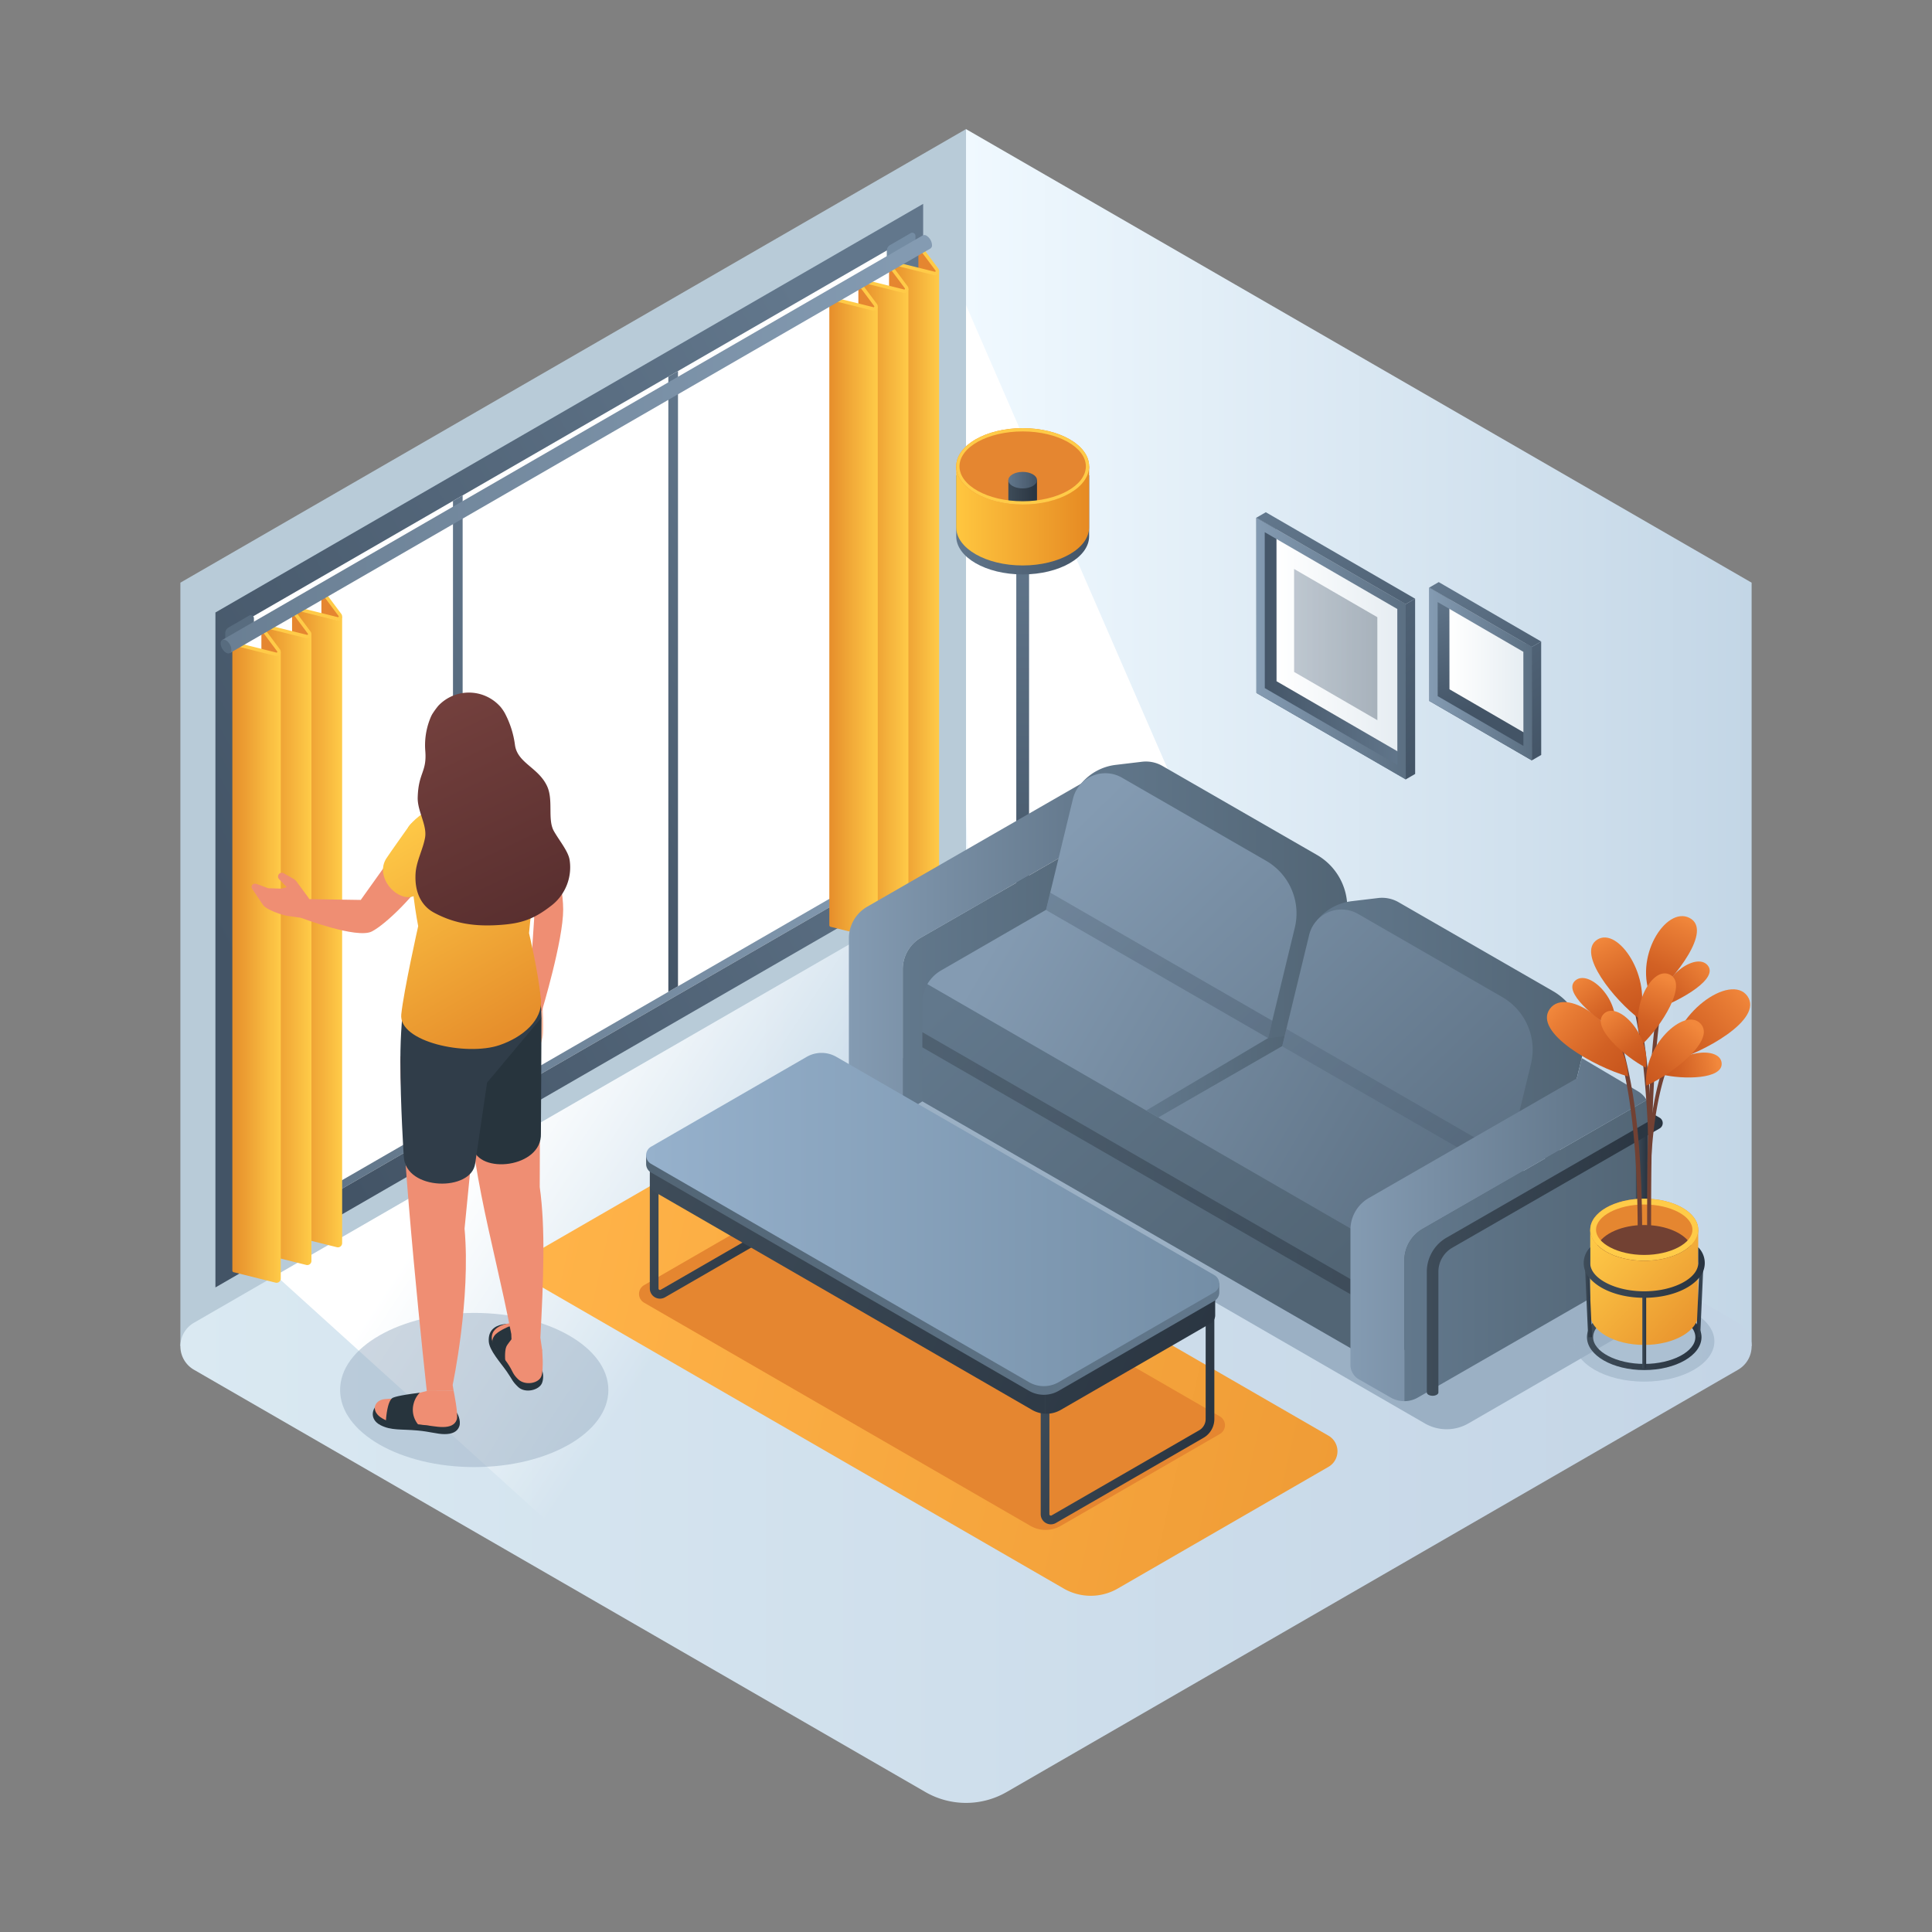 <svg id="Layer_1" data-name="Layer 1" xmlns="http://www.w3.org/2000/svg" xmlns:xlink="http://www.w3.org/1999/xlink" viewBox="0 0 1000 1000">
  <rect x="0" y="0" width="1000" height="1000" fill="#808080" stroke="none"/>
  <defs>
    <style>
      .cls-1 {
        fill: url(#linear-gradient);
      }

      .cls-2 {
        fill: #fff;
      }

      .cls-3 {
        fill: #b8cbd8;
      }

      .cls-4 {
        fill: url(#linear-gradient-2);
      }

      .cls-5 {
        fill: #9bb0c4;
      }

      .cls-6 {
        opacity: 0.6;
      }

      .cls-7 {
        fill: url(#linear-gradient-3);
      }

      .cls-46, .cls-8 {
        opacity: 0.5;
      }

      .cls-9 {
        fill: url(#linear-gradient-4);
      }

      .cls-10 {
        fill: url(#linear-gradient-5);
      }

      .cls-11 {
        fill: url(#linear-gradient-6);
      }

      .cls-12 {
        fill: url(#linear-gradient-7);
      }

      .cls-13 {
        fill: url(#linear-gradient-8);
      }

      .cls-14 {
        fill: url(#linear-gradient-9);
      }

      .cls-15 {
        fill: #e58630;
      }

      .cls-16 {
        fill: url(#linear-gradient-10);
      }

      .cls-17 {
        fill: #ffcb48;
      }

      .cls-18 {
        fill: url(#linear-gradient-11);
      }

      .cls-19 {
        fill: url(#linear-gradient-12);
      }

      .cls-20 {
        fill: url(#linear-gradient-13);
      }

      .cls-21 {
        fill: #748ca3;
      }

      .cls-22 {
        fill: #586c7f;
      }

      .cls-23 {
        fill: url(#linear-gradient-14);
      }

      .cls-24 {
        fill: url(#linear-gradient-15);
      }

      .cls-25 {
        fill: url(#linear-gradient-16);
      }

      .cls-26 {
        fill: url(#linear-gradient-17);
      }

      .cls-27 {
        fill: url(#linear-gradient-18);
      }

      .cls-28 {
        fill: url(#linear-gradient-19);
      }

      .cls-29 {
        fill: url(#linear-gradient-20);
      }

      .cls-30 {
        fill: url(#linear-gradient-21);
      }

      .cls-31 {
        fill: url(#linear-gradient-22);
      }

      .cls-32 {
        fill: url(#linear-gradient-23);
      }

      .cls-33 {
        fill: url(#linear-gradient-24);
      }

      .cls-34 {
        fill: url(#linear-gradient-25);
      }

      .cls-35 {
        fill: url(#linear-gradient-26);
      }

      .cls-36 {
        fill: url(#linear-gradient-27);
      }

      .cls-37 {
        fill: url(#linear-gradient-28);
      }

      .cls-38, .cls-41, .cls-82 {
        opacity: 0.4;
      }

      .cls-38 {
        fill: url(#linear-gradient-29);
      }

      .cls-39 {
        fill: url(#linear-gradient-30);
      }

      .cls-40 {
        fill: url(#linear-gradient-31);
      }

      .cls-41 {
        fill: url(#linear-gradient-32);
      }

      .cls-42 {
        fill: url(#linear-gradient-33);
      }

      .cls-43 {
        fill: url(#linear-gradient-34);
      }

      .cls-44 {
        fill: url(#linear-gradient-35);
      }

      .cls-45 {
        fill: url(#linear-gradient-36);
      }

      .cls-46 {
        fill: url(#linear-gradient-37);
      }

      .cls-47 {
        fill: url(#linear-gradient-38);
      }

      .cls-48, .cls-49 {
        fill: none;
        stroke-miterlimit: 10;
        stroke-width: 4.5px;
      }

      .cls-48 {
        stroke: url(#linear-gradient-39);
      }

      .cls-49 {
        stroke: url(#linear-gradient-40);
      }

      .cls-50 {
        fill: url(#linear-gradient-41);
      }

      .cls-51 {
        fill: url(#linear-gradient-42);
      }

      .cls-52 {
        fill: url(#linear-gradient-43);
      }

      .cls-53 {
        fill: url(#linear-gradient-44);
      }

      .cls-54 {
        fill: #ffbda3;
      }

      .cls-55 {
        fill: #ef8e73;
      }

      .cls-56 {
        fill: #919191;
      }

      .cls-57 {
        fill: #27343d;
      }

      .cls-58 {
        fill: #303d49;
      }

      .cls-59 {
        fill: #e48f7c;
      }

      .cls-60 {
        fill: url(#linear-gradient-45);
      }

      .cls-61 {
        fill: url(#linear-gradient-46);
      }

      .cls-62 {
        fill: url(#linear-gradient-47);
      }

      .cls-63 {
        fill: url(#linear-gradient-48);
      }

      .cls-64 {
        fill: url(#linear-gradient-49);
      }

      .cls-65 {
        fill: #724133;
      }

      .cls-66 {
        fill: url(#linear-gradient-50);
      }

      .cls-67 {
        fill: url(#linear-gradient-51);
      }

      .cls-68 {
        fill: url(#linear-gradient-52);
      }

      .cls-69 {
        fill: url(#linear-gradient-53);
      }

      .cls-70 {
        fill: url(#linear-gradient-54);
      }

      .cls-71 {
        fill: url(#linear-gradient-55);
      }

      .cls-72 {
        fill: url(#linear-gradient-56);
      }

      .cls-73 {
        fill: url(#linear-gradient-57);
      }

      .cls-74 {
        fill: url(#linear-gradient-58);
      }

      .cls-75 {
        fill: url(#linear-gradient-59);
      }

      .cls-76 {
        fill: url(#linear-gradient-60);
      }

      .cls-77 {
        fill: url(#linear-gradient-61);
      }

      .cls-78 {
        fill: url(#linear-gradient-62);
      }

      .cls-79 {
        fill: url(#linear-gradient-63);
      }

      .cls-80 {
        fill: url(#linear-gradient-64);
      }

      .cls-81 {
        fill: url(#linear-gradient-65);
      }

      .cls-82 {
        fill: url(#linear-gradient-66);
      }

      .cls-83 {
        fill: url(#linear-gradient-67);
      }

      .cls-84 {
        fill: url(#linear-gradient-68);
      }

      .cls-85 {
        fill: url(#linear-gradient-69);
      }

      .cls-86 {
        fill: url(#linear-gradient-70);
      }

      .cls-87 {
        fill: url(#linear-gradient-71);
      }

      .cls-88 {
        fill: url(#linear-gradient-72);
      }

      .cls-89 {
        fill: url(#linear-gradient-73);
      }

      .cls-90 {
        fill: url(#linear-gradient-74);
      }
    </style>
    <linearGradient id="linear-gradient" x1="499.992" y1="381.815" x2="906.638" y2="381.815" gradientUnits="userSpaceOnUse">
      <stop offset="0" stop-color="#f0f9ff"/>
      <stop offset="1" stop-color="#c3d6e6"/>
    </linearGradient>
    <linearGradient id="linear-gradient-2" x1="93.362" y1="696.807" x2="906.638" y2="696.807" gradientUnits="userSpaceOnUse">
      <stop offset="0" stop-color="#dae9f2"/>
      <stop offset="0.993" stop-color="#c4d5e6"/>
    </linearGradient>
    <linearGradient id="linear-gradient-3" x1="-892.751" y1="559.804" x2="-772.12" y2="639.229" gradientTransform="translate(1162.298)" gradientUnits="userSpaceOnUse">
      <stop offset="0" stop-color="#fff"/>
      <stop offset="0.945" stop-color="#fff" stop-opacity="0"/>
    </linearGradient>
    <linearGradient id="linear-gradient-4" x1="122.993" y1="385.941" x2="466.336" y2="385.941" gradientUnits="userSpaceOnUse">
      <stop offset="0" stop-color="#5b6f82"/>
      <stop offset="1" stop-color="#849bb2"/>
    </linearGradient>
    <linearGradient id="linear-gradient-5" x1="484.71" y1="282.922" x2="110.813" y2="485.601" gradientUnits="userSpaceOnUse">
      <stop offset="0" stop-color="#62778c"/>
      <stop offset="1" stop-color="#435466"/>
    </linearGradient>
    <linearGradient id="linear-gradient-6" x1="417.67" y1="315.176" x2="279.192" y2="390.241" xlink:href="#linear-gradient-5"/>
    <linearGradient id="linear-gradient-7" x1="306.202" y1="379.529" x2="167.723" y2="454.594" xlink:href="#linear-gradient-5"/>
    <linearGradient id="linear-gradient-8" x1="152.042" y1="480.437" x2="177.092" y2="480.437" gradientUnits="userSpaceOnUse">
      <stop offset="0" stop-color="#e68e2b"/>
      <stop offset="1" stop-color="#ffcb48"/>
    </linearGradient>
    <linearGradient id="linear-gradient-9" x1="136.152" y1="489.345" x2="161.202" y2="489.345" xlink:href="#linear-gradient-8"/>
    <linearGradient id="linear-gradient-10" x1="120.262" y1="498.59" x2="145.322" y2="498.59" xlink:href="#linear-gradient-8"/>
    <linearGradient id="linear-gradient-11" x1="461.037" y1="301.665" x2="486.087" y2="301.665" xlink:href="#linear-gradient-8"/>
    <linearGradient id="linear-gradient-12" x1="445.147" y1="310.573" x2="470.197" y2="310.573" xlink:href="#linear-gradient-8"/>
    <linearGradient id="linear-gradient-13" x1="429.257" y1="319.818" x2="454.317" y2="319.818" xlink:href="#linear-gradient-8"/>
    <linearGradient id="linear-gradient-14" x1="-86.057" y1="229.843" x2="477.762" y2="229.843" xlink:href="#linear-gradient-4"/>
    <linearGradient id="linear-gradient-15" x1="504.097" y1="500.421" x2="554.574" y2="500.421" xlink:href="#linear-gradient-5"/>
    <linearGradient id="linear-gradient-16" x1="504.097" y1="496.575" x2="554.574" y2="496.575" gradientUnits="userSpaceOnUse">
      <stop offset="0" stop-color="#849bb2"/>
      <stop offset="1" stop-color="#5b6f82"/>
    </linearGradient>
    <linearGradient id="linear-gradient-17" x1="527.393" y1="279.072" x2="531.075" y2="482.8" xlink:href="#linear-gradient-5"/>
    <linearGradient id="linear-gradient-18" x1="494.937" y1="271.666" x2="563.733" y2="271.666" xlink:href="#linear-gradient-5"/>
    <linearGradient id="linear-gradient-19" x1="494.937" y1="267.03" x2="563.733" y2="267.03" gradientUnits="userSpaceOnUse">
      <stop offset="0.008" stop-color="#ffc63f"/>
      <stop offset="1" stop-color="#e68a23"/>
    </linearGradient>
    <linearGradient id="linear-gradient-20" x1="521.917" y1="254.25" x2="536.753" y2="254.25" gradientUnits="userSpaceOnUse">
      <stop offset="0" stop-color="#3e4c59"/>
      <stop offset="1" stop-color="#293440"/>
    </linearGradient>
    <linearGradient id="linear-gradient-21" x1="521.917" y1="248.526" x2="536.753" y2="248.526" xlink:href="#linear-gradient-5"/>
    <linearGradient id="linear-gradient-22" x1="439.375" y1="488.303" x2="594.285" y2="488.303" xlink:href="#linear-gradient-16"/>
    <linearGradient id="linear-gradient-23" x1="467.265" y1="496.275" x2="594.285" y2="496.275" gradientUnits="userSpaceOnUse">
      <stop offset="0" stop-color="#62788c"/>
      <stop offset="1" stop-color="#526575"/>
    </linearGradient>
    <linearGradient id="linear-gradient-24" x1="536.242" y1="473.425" x2="699.646" y2="649.085" xlink:href="#linear-gradient-23"/>
    <linearGradient id="linear-gradient-25" x1="523.027" y1="471.974" x2="763.538" y2="612.91" xlink:href="#linear-gradient-16"/>
    <linearGradient id="linear-gradient-26" x1="593.266" y1="556.326" x2="668.799" y2="556.326" xlink:href="#linear-gradient-23"/>
    <linearGradient id="linear-gradient-27" x1="559.422" y1="465.738" x2="697.358" y2="465.738" xlink:href="#linear-gradient-23"/>
    <linearGradient id="linear-gradient-28" x1="562.137" y1="420.11" x2="768.945" y2="633.046" xlink:href="#linear-gradient-16"/>
    <linearGradient id="linear-gradient-29" x1="450.709" y1="352.787" x2="665.111" y2="563.796" xlink:href="#linear-gradient-5"/>
    <linearGradient id="linear-gradient-30" x1="681.658" y1="534.747" x2="819.594" y2="534.747" xlink:href="#linear-gradient-23"/>
    <linearGradient id="linear-gradient-31" x1="589.785" y1="393.258" x2="796.593" y2="606.194" xlink:href="#linear-gradient-16"/>
    <linearGradient id="linear-gradient-32" x1="572.945" y1="423.325" x2="787.347" y2="634.335" xlink:href="#linear-gradient-5"/>
    <linearGradient id="linear-gradient-33" x1="698.987" y1="636.445" x2="852.277" y2="636.445" xlink:href="#linear-gradient-16"/>
    <linearGradient id="linear-gradient-34" x1="726.877" y1="647.31" x2="853.897" y2="647.31" xlink:href="#linear-gradient-23"/>
    <linearGradient id="linear-gradient-35" x1="846.724" y1="623.102" x2="852.724" y2="623.102" xlink:href="#linear-gradient-20"/>
    <linearGradient id="linear-gradient-36" x1="738.515" y1="649.014" x2="860.625" y2="649.014" xlink:href="#linear-gradient-20"/>
    <linearGradient id="linear-gradient-37" x1="477.417" y1="602.045" x2="698.872" y2="602.045" xlink:href="#linear-gradient-20"/>
    <linearGradient id="linear-gradient-38" x1="281.884" y1="658.717" x2="948.341" y2="808.311" gradientUnits="userSpaceOnUse">
      <stop offset="0" stop-color="#ffb348"/>
      <stop offset="1" stop-color="#e68e2b"/>
    </linearGradient>
    <linearGradient id="linear-gradient-39" x1="541.209" y1="709.038" x2="624.003" y2="746.865" xlink:href="#linear-gradient-20"/>
    <linearGradient id="linear-gradient-40" x1="338.888" y1="592.23" x2="422.498" y2="630.43" xlink:href="#linear-gradient-20"/>
    <linearGradient id="linear-gradient-41" x1="348.694" y1="591.674" x2="639.522" y2="724.547" xlink:href="#linear-gradient-20"/>
    <linearGradient id="linear-gradient-42" x1="344.584" y1="600.67" x2="635.412" y2="733.543" xlink:href="#linear-gradient-20"/>
    <linearGradient id="linear-gradient-43" x1="334.428" y1="659.871" x2="631.109" y2="659.871" gradientUnits="userSpaceOnUse">
      <stop offset="0" stop-color="#526575"/>
      <stop offset="1" stop-color="#62788c"/>
    </linearGradient>
    <linearGradient id="linear-gradient-44" x1="334.428" y1="631.218" x2="631.109" y2="631.218" gradientUnits="userSpaceOnUse">
      <stop offset="0" stop-color="#96b1cc"/>
      <stop offset="1" stop-color="#748ea6"/>
    </linearGradient>
    <linearGradient id="linear-gradient-45" x1="210.523" y1="419.461" x2="273.842" y2="529.248" gradientUnits="userSpaceOnUse">
      <stop offset="0" stop-color="#ffcb48"/>
      <stop offset="1" stop-color="#e68e2b"/>
    </linearGradient>
    <linearGradient id="linear-gradient-46" x1="201.634" y1="424.588" x2="264.953" y2="534.375" xlink:href="#linear-gradient-45"/>
    <linearGradient id="linear-gradient-47" x1="214.681" y1="360.819" x2="270.34" y2="478.266" gradientUnits="userSpaceOnUse">
      <stop offset="0" stop-color="#75413e"/>
      <stop offset="1" stop-color="#592f2f"/>
    </linearGradient>
    <linearGradient id="linear-gradient-48" x1="821.411" y1="692.111" x2="880.693" y2="692.111" xlink:href="#linear-gradient-20"/>
    <linearGradient id="linear-gradient-49" x1="825.605" y1="636.002" x2="885.009" y2="693.194" xlink:href="#linear-gradient-45"/>
    <linearGradient id="linear-gradient-50" x1="-4814.186" y1="1510.541" x2="-4781.49" y2="1524.127" gradientTransform="matrix(-0.941, 0.339, 0.339, 0.941, -4157.65, 707.73)" gradientUnits="userSpaceOnUse">
      <stop offset="0" stop-color="#f2883c"/>
      <stop offset="0.167" stop-color="#e97d35"/>
      <stop offset="0.674" stop-color="#d26124"/>
      <stop offset="0.968" stop-color="#c9571e"/>
    </linearGradient>
    <linearGradient id="linear-gradient-51" x1="860.74" y1="-577.348" x2="836.106" y2="-561.672" gradientTransform="translate(-123.609 770.551) rotate(21.532)" xlink:href="#linear-gradient-50"/>
    <linearGradient id="linear-gradient-52" x1="903.918" y1="512.696" x2="862.563" y2="549.871" gradientTransform="matrix(1, 0, 0, 1, 0, 0)" xlink:href="#linear-gradient-50"/>
    <linearGradient id="linear-gradient-53" x1="524.406" y1="1296.439" x2="490.744" y2="1317.861" gradientTransform="translate(12.704 -568.474) rotate(-16.161)" xlink:href="#linear-gradient-50"/>
    <linearGradient id="linear-gradient-54" x1="828.178" y1="485.272" x2="848.482" y2="524.238" gradientTransform="matrix(1, 0, 0, 1, 0, 0)" xlink:href="#linear-gradient-50"/>
    <linearGradient id="linear-gradient-55" x1="427.017" y1="1549.573" x2="450.53" y2="1594.695" gradientTransform="translate(-156.57 -768.853) rotate(-21.264)" xlink:href="#linear-gradient-50"/>
    <linearGradient id="linear-gradient-56" x1="675.312" y1="-1004.845" x2="708.008" y2="-991.259" gradientTransform="matrix(0.871, 0.49, -0.49, 0.871, -265.336, 1050.185)" xlink:href="#linear-gradient-50"/>
    <linearGradient id="linear-gradient-57" x1="709.731" y1="729.059" x2="688.363" y2="766.413" gradientTransform="matrix(1.032, -0.095, 0.1, 1.014, 67.081, -197.802)" xlink:href="#linear-gradient-50"/>
    <linearGradient id="linear-gradient-58" x1="14.382" y1="2136.521" x2="-15.929" y2="2155.81" gradientTransform="translate(-402.659 -1215.805) rotate(-35.911)" xlink:href="#linear-gradient-50"/>
    <linearGradient id="linear-gradient-59" x1="-4893.323" y1="-424.134" x2="-4921.235" y2="-406.372" gradientTransform="matrix(-0.942, -0.334, -0.334, 0.942, -3920.856, -710.924)" xlink:href="#linear-gradient-50"/>
    <linearGradient id="linear-gradient-60" x1="4967.181" y1="673.391" x2="4970.862" y2="673.391" gradientTransform="matrix(-0.045, -0.999, -0.999, 0.045, 1775.76, 5607.148)" xlink:href="#linear-gradient-20"/>
    <linearGradient id="linear-gradient-61" x1="820.345" y1="673.391" x2="824.027" y2="673.391" gradientTransform="translate(30.995 -36.16) rotate(2.568)" xlink:href="#linear-gradient-20"/>
    <linearGradient id="linear-gradient-62" x1="850.056" y1="689.486" x2="852.056" y2="689.486" xlink:href="#linear-gradient-20"/>
    <linearGradient id="linear-gradient-63" x1="819.726" y1="658.662" x2="882.386" y2="658.662" xlink:href="#linear-gradient-20"/>
    <linearGradient id="linear-gradient-64" x1="668.929" y1="367.977" x2="746.248" y2="367.977" gradientTransform="translate(-18.64 -32.286)" gradientUnits="userSpaceOnUse">
      <stop offset="0" stop-color="#435466"/>
      <stop offset="1" stop-color="#62778c"/>
    </linearGradient>
    <linearGradient id="linear-gradient-65" x1="679.349" y1="363.994" x2="742.933" y2="363.994" gradientTransform="translate(-18.64 -32.286)" gradientUnits="userSpaceOnUse">
      <stop offset="0" stop-color="#fff"/>
      <stop offset="0.989" stop-color="#e6edf2"/>
    </linearGradient>
    <linearGradient id="linear-gradient-66" x1="688.462" y1="365.919" x2="731.567" y2="365.919" gradientTransform="translate(-18.64 -32.286)" xlink:href="#linear-gradient-5"/>
    <linearGradient id="linear-gradient-67" x1="668.929" y1="367.977" x2="746.248" y2="367.977" gradientTransform="translate(-18.64 -32.286)" xlink:href="#linear-gradient-16"/>
    <linearGradient id="linear-gradient-68" x1="685.894" y1="289.33" x2="765.394" y2="394.408" gradientTransform="translate(-18.64 -32.286)" xlink:href="#linear-gradient-5"/>
    <linearGradient id="linear-gradient-69" x1="654.432" y1="264.375" x2="772.316" y2="420.187" gradientTransform="translate(-18.64 -32.286)" xlink:href="#linear-gradient-5"/>
    <linearGradient id="linear-gradient-70" x1="768.973" y1="357.192" x2="743.292" y2="296.972" gradientTransform="translate(3.464 6)" xlink:href="#linear-gradient-64"/>
    <linearGradient id="linear-gradient-71" x1="702.439" y1="262.133" x2="741.774" y2="262.133" gradientTransform="translate(47.767 82.735)" xlink:href="#linear-gradient-65"/>
    <linearGradient id="linear-gradient-72" x1="692.019" y1="266.117" x2="745.089" y2="266.117" gradientTransform="translate(47.767 82.735)" xlink:href="#linear-gradient-16"/>
    <linearGradient id="linear-gradient-73" x1="704.355" y1="213.377" x2="759.151" y2="285.802" gradientTransform="translate(47.767 82.735)" xlink:href="#linear-gradient-5"/>
    <linearGradient id="linear-gradient-74" x1="686.197" y1="199.031" x2="762.897" y2="300.41" gradientTransform="translate(47.767 82.735)" xlink:href="#linear-gradient-5"/>
  </defs>
  <g>
    <polygon class="cls-1" points="499.992 66.823 906.638 301.591 906.638 696.807 499.992 462.017 499.992 66.823"/>
    <polygon class="cls-2" points="499.992 421.007 501.278 450.103 664.467 536.232 499.992 157.906 499.992 421.007"/>
    <polygon class="cls-3" points="500.008 66.823 93.362 301.591 93.362 696.807 500.008 462.017 500.008 66.823"/>
  </g>
  <path class="cls-4" d="M100.379,708.973,478.959,927.537a42.101,42.101,0,0,0,42.101-.001L899.622,708.969a14.034,14.034,0,0,0,0-24.307L521.044,466.078a42.101,42.101,0,0,0-42.104.001L100.378,684.666A14.034,14.034,0,0,0,100.379,708.973Z"/>
  <path class="cls-5" d="M558.446,495.121,450.078,557.679a7.535,7.535,0,0,0-.003,13.05L737.467,736.741a22.604,22.604,0,0,0,22.61.002L868.495,674.138Z"/>
  <g class="cls-6">
    <ellipse class="cls-5" cx="851.052" cy="694.259" rx="36.31" ry="20.868"/>
  </g>
  <polygon class="cls-7" points="142.708 660.153 282.157 786.389 633.678 581.271 444.189 486.159 142.708 660.153"/>
  <g class="cls-8">
    <ellipse class="cls-5" cx="245.464" cy="719.461" rx="69.429" ry="39.902"/>
  </g>
  <g>
    <g>
      <path class="cls-2" d="M470.177,451.552,126.828,649.781l-11.465-6.617V320.34L458.712,122.099l11.465-2.159Z"/>
      <polygon class="cls-9" points="466.336 125.411 462.395 127.685 462.4 446.121 122.993 642.065 122.994 646.471 466.336 448.251 466.336 125.411"/>
      <path class="cls-10" d="M111.505,317.017v349.352l366.319-211.484V105.512Zm11.488,6.633L466.336,125.41l0,322.841L122.994,646.471Z"/>
    </g>
    <polygon class="cls-11" points="350.931 510.473 345.931 513.36 345.931 194.944 350.931 192.057 350.931 510.473"/>
    <polygon class="cls-12" points="239.462 574.826 234.462 577.713 234.462 259.297 239.462 256.41 239.462 574.826"/>
    <g>
      <g>
        <path class="cls-13" d="M177.092,319.038V643.453a2.175,2.175,0,0,1-2.69,2.1l-13.2-3.28-7.76-1.93a.335.335,0,0,0-.32.06l-1.08-.32V315.253l23.31,5.925Z"/>
        <path class="cls-14" d="M161.202,328.158V652.783a2.005,2.005,0,0,1-.36,1.04,2.13,2.13,0,0,1-2.32.9l-20.97-5.21a.356.356,0,0,0-.41.16.368.368,0,0,0-.02.4l-.97-.26V323.898l23.31,5.5Z"/>
        <polygon class="cls-15" points="135.293 325.465 135.293 336.748 143.328 338.407 144.179 337.131 135.293 325.465"/>
        <path class="cls-16" d="M145.322,337.478V661.953a2.238,2.238,0,0,1-.36,1.04,2.137,2.137,0,0,1-1.79.97,2.003,2.003,0,0,1-.54-.07l-21.69-5.4a.884.884,0,0,1-.68-.86V333.218l23.31,5.5Z"/>
        <polygon class="cls-15" points="151.176 316.294 151.176 327.577 159.211 329.236 160.062 327.96 151.176 316.294"/>
        <polygon class="cls-15" points="166.36 306.606 166.36 317.888 175.246 320.184 176.211 318.987 166.36 306.606"/>
        <path class="cls-17" d="M143.17,339.562a2.234,2.234,0,0,1-.536-.066l-21.694-5.404a.889.889,0,0,1,.429-1.725l21.694,5.404a.388.388,0,0,0,.405-.609L135.727,326.785a2.166,2.166,0,0,1,2.258-3.397l20.961,5.213a.388.388,0,0,0,.405-.609l-7.741-10.376a2.166,2.166,0,0,1,2.259-3.397l20.96,5.213a.388.388,0,0,0,.405-.609l-8.698-11.649a.889.889,0,1,1,1.424-1.063l8.698,11.649a2.166,2.166,0,0,1-2.259,3.397l-20.96-5.213a.388.388,0,0,0-.405.609l7.741,10.376a2.166,2.166,0,0,1-2.258,3.397L137.556,325.113a.364.364,0,0,0-.417.162.369.369,0,0,0,.012.448l7.741,10.376a2.168,2.168,0,0,1-1.723,3.463Z"/>
      </g>
      <g>
        <path class="cls-18" d="M486.087,140.266V464.681a2.175,2.175,0,0,1-2.69,2.1l-13.2-3.28-7.76-1.93a.335.335,0,0,0-.32.06l-1.08-.32V136.481l23.31,5.925Z"/>
        <path class="cls-19" d="M470.197,149.386V474.011a2.005,2.005,0,0,1-.36,1.04,2.13,2.13,0,0,1-2.32.9l-20.97-5.21a.356.356,0,0,0-.41.16.368.368,0,0,0-.02.4l-.97-.26V145.126l23.31,5.5Z"/>
        <polygon class="cls-15" points="444.288 146.694 444.288 157.976 452.323 159.635 453.174 158.359 444.288 146.694"/>
        <path class="cls-20" d="M454.317,158.706V483.181a2.238,2.238,0,0,1-.36,1.04,2.137,2.137,0,0,1-1.79.97,2.003,2.003,0,0,1-.54-.07l-21.69-5.4a.884.884,0,0,1-.68-.86V154.446l23.31,5.5Z"/>
        <polygon class="cls-15" points="460.172 137.523 460.172 148.805 468.206 150.465 469.058 149.188 460.172 137.523"/>
        <polygon class="cls-15" points="475.355 127.834 475.355 139.116 484.241 141.412 485.206 140.215 475.355 127.834"/>
        <path class="cls-17" d="M452.166,160.79a2.235,2.235,0,0,1-.536-.066l-21.694-5.404a.889.889,0,1,1,.429-1.725l21.694,5.404a.388.388,0,0,0,.405-.609l-7.741-10.376a2.166,2.166,0,0,1,2.258-3.397l20.961,5.213a.388.388,0,0,0,.405-.609L460.605,138.843a2.166,2.166,0,0,1,2.259-3.397l20.96,5.213a.388.388,0,0,0,.405-.609l-8.698-11.649a.889.889,0,0,1,1.424-1.063l8.698,11.649a2.166,2.166,0,0,1-2.259,3.397l-20.96-5.213a.388.388,0,0,0-.405.609L469.771,148.157a2.166,2.166,0,0,1-2.258,3.397l-20.961-5.213a.364.364,0,0,0-.417.162.369.369,0,0,0,.012.448l7.741,10.376a2.168,2.168,0,0,1-1.723,3.463Z"/>
      </g>
    </g>
    <g>
      <path class="cls-21" d="M473.839,122.085v6.034l-14.835,8.563V129.764a3.362,3.362,0,0,1,1.681-2.912l10.706-6.18A1.632,1.632,0,0,1,473.839,122.085Z"/>
      <path class="cls-22" d="M131.435,320.037v6.034l-14.835,8.563v-6.919a3.362,3.362,0,0,1,1.681-2.912l10.706-6.18A1.632,1.632,0,0,1,131.435,320.037Z"/>
      <path class="cls-23" d="M481.575,128.629,118.949,338.034l-3.926-6.8L477.662,121.822l.002.003a1.977,1.977,0,0,1,1.951.208,6.138,6.138,0,0,1,2.785,4.804A1.926,1.926,0,0,1,481.575,128.629Z"/>
      <ellipse class="cls-22" cx="116.986" cy="334.635" rx="2.263" ry="3.926" transform="translate(-151.644 103.325) rotate(-30)"/>
    </g>
  </g>
  <g>
    <g>
      <path class="cls-24" d="M553.873,497.069c-2.63-6.416-12.604-11.196-24.538-11.196s-21.909,4.78-24.538,11.196h-.7v3.352c0,8.035,11.3,14.549,25.238,14.549s25.239-6.514,25.239-14.549v-3.352Z"/>
      <ellipse class="cls-25" cx="529.335" cy="496.575" rx="25.239" ry="14.549"/>
    </g>
    <path class="cls-26" d="M526.028,279.502V493.557c0,1.053,1.481,1.906,3.307,1.906s3.307-.853,3.307-1.906V279.502Z"/>
    <path class="cls-27" d="M494.937,246.015v31.533c0,10.918,15.401,19.769,34.398,19.769s34.398-8.851,34.398-19.769V246.015Z"/>
    <path class="cls-28" d="M494.937,241.379v31.533c0,10.918,15.401,19.769,34.398,19.769s34.398-8.851,34.398-19.769V241.379Z"/>
    <g>
      <ellipse class="cls-15" cx="529.335" cy="241.379" rx="34.398" ry="19.769"/>
      <path class="cls-29" d="M521.917,259.144a33.581,33.581,0,0,0,14.835,0V248.526H521.917Z"/>
      <ellipse class="cls-30" cx="529.335" cy="248.526" rx="7.418" ry="4.276"/>
      <path class="cls-17" d="M529.335,223.305c18.032,0,32.703,8.108,32.703,18.074s-14.67,18.074-32.703,18.074-32.703-8.108-32.703-18.074,14.67-18.074,32.703-18.074m0-1.695c-18.998,0-34.398,8.851-34.398,19.769,0,10.918,15.401,19.769,34.398,19.769s34.398-8.851,34.398-19.769c0-10.918-15.401-19.769-34.398-19.769Z"/>
    </g>
  </g>
  <g>
    <g>
      <path class="cls-31" d="M439.375,485.735v69.83a8.734,8.734,0,0,0,4.4,7.59l14.97,8.56,3.29,1.89a1.092,1.092,0,0,0,.15.08,9.838,9.838,0,0,0,5.08,1.22v-73.22a18.958,18.958,0,0,1,9.49-16.42l117.53-67.62-27.9-15.95-117.53,67.62A18.936,18.936,0,0,0,439.375,485.735Z"/>
      <path class="cls-32" d="M467.265,501.685v73.22a9.9,9.9,0,0,0,5.07-1.57l1.7-1.09,120.25-77.28v-77.32l-117.53,67.62A18.958,18.958,0,0,0,467.265,501.685Z"/>
    </g>
    <path class="cls-33" d="M477.397,570.075l237.12,136.65,117.1-75.68-46.62-26.9-190.59-109.98-113.09,13.25a18.202,18.202,0,0,0-1.31,1.97,19.303,19.303,0,0,0-2.59,9.67Z"/>
    <path class="cls-34" d="M480.007,509.385l234.54,135.44,70.45-40.68,35.48-20.49-237.22-136.88-94.36,54.49-1.84,1.06-.01.01a19.176,19.176,0,0,0-5.73,5.08A18.202,18.202,0,0,0,480.007,509.385Z"/>
    <polygon class="cls-35" points="668.799 538.502 599.505 578.397 593.266 574.795 661.491 534.255 668.799 538.502"/>
    <path class="cls-36" d="M559.422,405.8l.609-.697a27.467,27.467,0,0,1,17.435-9.2l13.627-1.622a17.127,17.127,0,0,1,10.456,2.099l80.087,46.115a31.425,31.425,0,0,1,14.835,34.621L682.626,534.255l-26.284,3.06Z"/>
    <path class="cls-37" d="M656.342,537.315l13.845-57.139a31.425,31.425,0,0,0-14.835-34.621l-74.607-43.025a17.238,17.238,0,0,0-25.368,10.87l-13.963,57.624Z"/>
    <polygon class="cls-38" points="656.342 537.315 541.414 471.024 543.594 462.027 658.517 528.34 656.342 537.315"/>
    <path class="cls-39" d="M681.658,476.339l.609-.697a27.467,27.467,0,0,1,17.435-9.2l13.627-1.622a17.128,17.128,0,0,1,10.456,2.099l80.087,46.115a31.425,31.425,0,0,1,14.835,34.621l-13.845,57.139Z"/>
    <path class="cls-40" d="M778.577,607.854l13.845-57.139a31.425,31.425,0,0,0-14.835-34.621l-74.607-43.025a17.238,17.238,0,0,0-25.368,10.87L663.649,541.562Z"/>
    <polygon class="cls-41" points="778.577 607.854 663.649 541.562 665.83 532.566 780.753 598.878 778.577 607.854"/>
    <path class="cls-42" d="M698.987,636.535v69.85a8.728,8.728,0,0,0,4.38,7.57l.52.29,15.96,9.13c.01.01.02.01.03.02a14.169,14.169,0,0,0,7,1.84v-72.75a18.97,18.97,0,0,1,9.49-16.42l115.91-66.68a12.101,12.101,0,0,0-4.36-4.46.01.01,0,0,0-.01-.01l-6.9-4.08-22.3-13.18-2.54,10.5-107.7,61.96A18.936,18.936,0,0,0,698.987,636.535Z"/>
    <path class="cls-43" d="M726.877,652.485v72.75a14.033,14.033,0,0,0,6.93-1.83l13.2-7.59,99.61-57.31a14.556,14.556,0,0,0,7.28-12.6v-70.43a12.294,12.294,0,0,0-1.62-6.09l-115.91,66.68A18.97,18.97,0,0,0,726.877,652.485Z"/>
    <path class="cls-44" d="M846.724,585.97v72.535c0,.955,1.343,1.729,3,1.729s3-.774,3-1.729v-72.535Z"/>
    <path class="cls-45" d="M859.011,578.515l-5.114-2.935v4.528L748.686,640.634a20.387,20.387,0,0,0-10.171,17.6v62.484c0,.955,1.343,1.729,3,1.729,1.657,0,3-.774,3-1.729V658.234a14.367,14.367,0,0,1,7.167-12.401L853.897,587.031l5.117-2.944A3.213,3.213,0,0,0,859.011,578.515Z"/>
    <polygon class="cls-46" points="477.417 542.107 698.872 669.835 698.872 661.983 477.417 534.255 477.417 542.107"/>
  </g>
  <g>
    <path class="cls-47" d="M687.615,743.103,414.185,585.214a27.954,27.954,0,0,0-27.955-.002L277.185,648.161a9.318,9.318,0,0,0-.002,16.139L550.575,822.225a27.954,27.954,0,0,0,27.962.002l109.079-62.986A9.318,9.318,0,0,0,687.615,743.103Z"/>
    <path class="cls-15" d="M631.417,733.143,431.436,617.666a15.727,15.727,0,0,0-15.727-.001L333.383,665.19a5.242,5.242,0,0,0-.001,9.079l199.953,115.504a15.727,15.727,0,0,0,15.731.001l82.351-47.553A5.242,5.242,0,0,0,631.417,733.143Z"/>
    <g>
      <path class="cls-48" d="M540.919,714.596v69.144a3,3,0,0,0,4.499,2.598l76.377-44.072a9,9,0,0,0,4.502-7.795V669.705"/>
      <path class="cls-49" d="M338.598,597.788v69.144a3,3,0,0,0,4.499,2.598l79.378-45.804a3,3,0,0,0,1.501-2.598V552.897"/>
      <g>
        <g>
          <path class="cls-50" d="M628.979,667.495v13.137a4.885,4.885,0,0,1-2.464,4.393l-77.491,44.748a14.716,14.716,0,0,1-8.105,1.961V647.836Z"/>
          <path class="cls-51" d="M540.919,647.836v83.897a14.749,14.749,0,0,1-6.7-1.961l-195.295-112.782a4.88,4.88,0,0,1-2.453-4.383h-.01V602.197Z"/>
        </g>
        <g>
          <path class="cls-52" d="M334.428,597.804l.005,4.554a5.078,5.078,0,0,0,2.558,4.526L532.596,719.876a15.385,15.385,0,0,0,15.389.001l80.56-46.519a5.076,5.076,0,0,0,2.561-4.39l.003-4.758Z"/>
          <path class="cls-53" d="M628.545,660,432.913,547.035a15.385,15.385,0,0,0-15.385-.001l-80.536,46.491a5.128,5.128,0,0,0-.001,8.882L532.596,715.399a15.385,15.385,0,0,0,15.389.001l80.56-46.519A5.128,5.128,0,0,0,628.545,660Z"/>
        </g>
      </g>
    </g>
  </g>
  <g>
    <g>
      <g>
        <path class="cls-54" d="M280.886,521.429s.531,8.301.2,13.535-4.221,11.488-4.221,11.488l-3.415-.318-1.277-21.702,2.641-5.829Z"/>
        <path class="cls-55" d="M283.003,431.688l-20.426-3.404,13.932,46.809-3.124,46.894,7.074,1.361s11.074-36.595,11.045-52.595C291.477,454.411,283.003,431.688,283.003,431.688Z"/>
        <path class="cls-56" d="M279.386,422.156c-8.557-16.67-23.429-14.764-23.429-14.764L271.632,463.501s19.516-3.005,17.542-13.558C288.382,447.071,285.275,433.626,279.386,422.156Z"/>
        <g>
          <path class="cls-57" d="M279.23,706.087s3.143,4.754,1.37,9.644c-1.383,3.813-8.773,5.669-12.438,2.143-3.17-3.05-2.744-3.496-5.847-7.957-3.241-4.658-8.993-10.871-9.319-15.511-.813-11.571,14.057-8.931,14.057-8.931Z"/>
          <path class="cls-55" d="M280.607,698.666s.899,9.658-.346,13.517-8.435,5.216-12.1,1.69c-3.17-3.05-2.498-4.022-5.601-8.483-3.241-4.658-7.857-9.452-8.015-12.541-.426-8.295,12.748-8.255,12.748-8.255Z"/>
          <path class="cls-57" d="M261.54,705.065s-.502-5.511.494-7.945,8.727-10.778,8.727-10.778l-7.29.239s-5.956,2.371-7.66,4.894-.665,4.149-.665,4.149Z"/>
          <path class="cls-55" d="M279.632,526.926l-.266,87.474c3.035,21.458,1.898,48.243.334,78.012l.907,6.254c-.694,7.14-15.672-.553-15.672-.553l-.298-7.617c-10.012-51.999-23.505-89.702-23.505-150.669Z"/>
          <path class="cls-57" d="M280.28,526.709l-.301,60.042c.585,17.732-32.368,21.372-35.25,7.059,0,0-2.695-16.593-3.596-53.984Z"/>
          <path class="cls-57" d="M235.713,730.383c1.054.633,3.022,4.907,2.042,7.827s-3.802,4.091-7.642,4.091-7.453-1.285-13.948-1.874c-8.736-.792-13.574.085-19.165-2.738-7.185-3.629-3.804-11.701,2.133-12.247,1.798-.165,7.213-.215,7.213-.215l13.895-3.594S234.659,729.75,235.713,730.383Z"/>
          <path class="cls-55" d="M234.806,719.913l-13.913.072-15.117,3.711s-4.907.327-6.597.483c-5.581.513-7.686,6.437-1.075,10.117,6.511,3.624,10.615,2.28,18.827,3.024,6.105.553,8.69,1.311,12.3,1.311s6.263-1.1,7.184-3.845S234.806,719.913,234.806,719.913Z"/>
          <path class="cls-55" d="M207.231,546.64c0,49.358,13.662,173.346,13.662,173.346l13.913-.072-.509-3.079s9.459-44.381,6.153-80.892l7.592-77.221Z"/>
          <path class="cls-58" d="M280.28,526.709c-.237-11.979-2.26-21.872-5.362-35.596l-63.338,14.794s-4.349,14.233-4.349,43.227c0,22.622,1.765,49.647,1.765,49.647,1.032,17.591,35.152,18.14,36.971,3.34l6.143-41.753Z"/>
          <path class="cls-54" d="M240.199,406.391c8.087-1.896,12.795-5.845,13.223-13.462l.469-16.893c.548-6.634-5.419-12.893-13.159-12.857-6.765.031-13.722,5.654-13.691,13.148a151.486,151.486,0,0,0,1.259,16.562C229.398,400.205,232.85,408.115,240.199,406.391Z"/>
          <path class="cls-59" d="M252.237,408.666l-1.249-8.434c-1.029-7.939-15.776-1.2-16.079,4.419l-.252,8.742C239.929,413.957,247.055,414.664,252.237,408.666Z"/>
          <path class="cls-60" d="M249.386,408.454c21.792-5.655,31.379,11.319,28.787,31.149L273.829,482.991s4.827,20.217,6.158,34.416c.899,10.451-9.179,19.383-21.444,23.558-17.199,5.854-52.374-1.702-50.842-15.957,1.251-12.128,8.749-45.638,8.749-45.638-2.068-10.787-4.181-26.793-5.132-51.255C216.552,420.837,228.957,413.755,249.386,408.454Z"/>
          <path class="cls-55" d="M133.075,457.626c-2.047-.864-3.602.946-2.534,2.462l5.539,8.23c1.703,2.605,9.938,5.286,12.633,5.73l7.649,1.08c3.717.605,6.454-5.922,3.116-10.705l-5.58-7.564a6.236,6.236,0,0,0-2.194-2.097l-4.862-2.767a1.957,1.957,0,0,0-2.275,3.158l3.862,4.03-2.712.782-6.849-.211Z"/>
          <path class="cls-55" d="M211.708,430.785l-24.985,35.02-26.662-.411-4.317,9.648s29.036,11.109,36.766,7.063,22.976-19.525,28.34-28.851S220.141,418.593,211.708,430.785Z"/>
          <path class="cls-61" d="M211.318,428.113s-10.731,15.135-10.851,15.48c-8.376,11.143,8.894,27.617,17.064,17.745.762-.921,6.849-9.267,6.849-9.267C234.033,434.715,219.191,416.581,211.318,428.113Z"/>
        </g>
      </g>
      <path class="cls-57" d="M217.247,720.907a12.123,12.123,0,0,0-3.143,5.617,11.952,11.952,0,0,0,2.405,10.886l5.901.548-17.52-.404-5.205-1.142s.437-11.608,3.788-12.981S217.247,720.907,217.247,720.907Z"/>
    </g>
    <path class="cls-62" d="M294.836,445.133c-.679-4.496-5.299-9.947-8.14-14.952-3.431-6.045-.125-16.076-3.565-23.367-4.524-9.587-15.201-11.842-16.566-21.08a48.477,48.477,0,0,0-4.925-15.945c-.138-.271-.271-.543-.422-.811a20.377,20.377,0,0,0-1.527-2.31,11.758,11.758,0,0,0-.979-1.194l-.003.008a21.784,21.784,0,0,0-31.812-.206,40.085,40.085,0,0,0-3.258,4.521,18.699,18.699,0,0,0-1.056,2.321,37.207,37.207,0,0,0-2.447,16.636c.86,11.005-3.57,11.032-3.933,23.989-.201,7.166,4.955,14.333,3.798,20.859-1.061,5.984-4.476,12.133-4.889,18.29-.697,10.389,3.398,17.139,9.347,20.387,10.824,5.908,21.723,7.434,34.873,6.429,10.464-.799,17.029-2.747,26.869-10.624A25.016,25.016,0,0,0,294.836,445.133Z"/>
  </g>
  <g>
    <path class="cls-63" d="M851.052,678.258c14.342,0,26.459,6.344,26.459,13.853,0,7.509-12.117,13.853-26.459,13.853-14.342,0-26.459-6.344-26.459-13.853,0-7.509,12.117-13.853,26.459-13.853m0-3.182c-16.37,0-29.641,7.627-29.641,17.035,0,9.408,13.271,17.035,29.641,17.035,16.37,0,29.641-7.627,29.641-17.035,0-9.408-13.271-17.035-29.641-17.035Z"/>
    <g>
      <g>
        <path class="cls-64" d="M823.107,636.497v43.574c0,8.87,12.511,16.06,27.944,16.06,15.433,0,27.944-7.19,27.944-16.06V636.497Z"/>
        <ellipse class="cls-15" cx="851.052" cy="636.497" rx="27.944" ry="16.06"/>
        <path class="cls-65" d="M875.296,644.476c-4.823,4.845-13.885,8.075-24.249,8.075s-19.426-3.23-24.249-8.075c3.073-6.012,12.763-10.408,24.249-10.408S872.223,638.465,875.296,644.476Z"/>
        <path class="cls-17" d="M851.052,623.437c13.521,0,24.944,5.981,24.944,13.06,0,7.079-11.423,13.06-24.944,13.06-13.521,0-24.944-5.981-24.944-13.06,0-7.079,11.423-13.06,24.944-13.06m0-3c-15.433,0-27.944,7.19-27.944,16.06,0,8.87,12.511,16.06,27.944,16.06,15.433,0,27.944-7.19,27.944-16.06,0-8.87-12.511-16.06-27.944-16.06Z"/>
      </g>
      <g>
        <path class="cls-66" d="M859.633,521.383c10.273-3.824,30.2-14.816,24.203-21.789S858.928,505.709,859.633,521.383Z"/>
        <path class="cls-65" d="M848.952,642.301c-.57,0-1.268-.94-1.268-2.038,0-53.614-4.831-88.515-16.707-116.823a3.374,3.374,0,0,1,.154-2.793c.443-.691,1.093-.559,1.451.297,12.197,29.074,17.401,64.772,17.401,119.371C849.984,641.412,849.522,642.301,848.952,642.301Z"/>
        <path class="cls-65" d="M853.58,642.301c-.57,0-1.032-.889-1.032-1.986,0-50.496,0-119.655,13.174-151.057.358-.856,1.008-.987,1.451-.297a3.373,3.373,0,0,1,.155,2.793c-12.716,30.311-12.716,98.656-12.716,148.561C854.612,641.412,854.15,642.301,853.58,642.301Z"/>
        <path class="cls-65" d="M854.065,588.095c-.532,0-.983-.786-1.027-1.824-1.711-40.383-6.257-67.83-14.306-86.375a3.385,3.385,0,0,1,.13-2.798c.438-.704,1.088-.589,1.453.25,8.336,19.206,13.032,47.36,14.78,88.599.046,1.094-.377,2.054-.945,2.142A.473.473,0,0,1,854.065,588.095Z"/>
      </g>
      <path class="cls-65" d="M853.581,603.805a.525.525,0,0,1-.074-.005c-.569-.071-.799-.98-.758-1.984,1.284-31.78,9.094-65.293,21.915-67.924.563-.117,1.078.601,1.144,1.602.066,1.002-.34,1.908-.906,2.023-11.705,2.402-19.068,34.313-20.292,64.593C854.57,603.073,854.117,603.805,853.581,603.805Z"/>
      <path class="cls-67" d="M860.49,556.203c10.165,2.537,31.575,2.65,30.616-6.087S868.403,543.467,860.49,556.203Z"/>
      <path class="cls-68" d="M864.242,549.647c17.085-4.577,48.788-21.94,40.219-34.056S865.497,524.363,864.242,549.647Z"/>
      <path class="cls-69" d="M852.124,561.915c13.111-5.75,36.358-23.516,28.02-32.163S850.04,541.531,852.124,561.915Z"/>
      <path class="cls-70" d="M848.322,527.194c-12.414-9.289-32.561-33.744-21.641-40.813S855.534,506.208,848.322,527.194Z"/>
      <path class="cls-71" d="M842.688,557.146c-17.297-4.811-49.309-22.74-40.494-34.956S841.658,531.47,842.688,557.146Z"/>
      <path class="cls-72" d="M835.693,532.963c-9.495-5.478-27.319-19.628-20.246-25.508S838.993,517.624,835.693,532.963Z"/>
      <path class="cls-73" d="M854.872,516.881c12.144-10.836,31.844-35.503,19.599-41.78S845.113,495.809,854.872,516.881Z"/>
      <path class="cls-74" d="M850.328,540.212c9.362-8.862,23.656-30.992,13.959-35.783S842.359,523.571,850.328,540.212Z"/>
      <path class="cls-75" d="M851.871,552.632c-10.572-5.399-28.946-21.239-21.623-27.99S854.592,535.861,851.871,552.632Z"/>
    </g>
    <rect class="cls-76" x="861.049" y="672.391" width="37.578" height="2" transform="translate(167.604 1522.092) rotate(-87.425)"/>
    <rect class="cls-77" x="821.186" y="654.602" width="2" height="37.578" transform="translate(-29.344 37.513) rotate(-2.568)"/>
    <rect class="cls-78" x="850.056" y="670.848" width="2" height="37.276"/>
    <path class="cls-79" d="M878.996,645.587v7.77a3.429,3.429,0,0,1,0,.74c-.38,7.78-13.02,14.28-27.94,14.28-14.92,0-27.57-6.5-27.95-14.28a3.45,3.45,0,0,1,0-.74v-7.76a11.48,11.48,0,0,0,0,16.27c5.16,5.86,15.74,9.87,27.95,9.87,12.2,0,22.77-4.01,27.94-9.86a11.48,11.48,0,0,0,0-16.29Z"/>
  </g>
  <g>
    <g>
      <polygon class="cls-80" points="727.569 312.717 727.608 403.419 650.328 358.665 650.289 267.963 727.569 312.717"/>
      <polygon class="cls-81" points="724.262 310.808 724.293 389.436 660.74 352.608 660.709 273.979 724.262 310.808"/>
      <polygon class="cls-82" points="712.906 319.465 712.927 372.769 669.842 347.802 669.821 294.497 712.906 319.465"/>
      <path class="cls-83" d="M723.271,395.913,654.658,356.163l-.032-80.694,68.612,39.75.032,80.693m4.337,7.506-.039-90.702-77.28-44.754.039,90.702,77.28,44.754Z"/>
      <polygon class="cls-84" points="655.179 265.132 732.459 309.886 727.569 312.717 650.289 267.963 655.179 265.132"/>
      <polygon class="cls-85" points="732.459 309.886 732.482 400.597 727.608 403.419 727.569 312.717 732.459 309.886"/>
    </g>
    <g>
      <polygon class="cls-86" points="792.817 334.878 792.857 393.58 739.825 362.826 739.786 304.124 792.817 334.878"/>
      <polygon class="cls-87" points="789.511 332.969 789.542 379.597 750.237 356.768 750.206 310.14 789.511 332.969"/>
      <path class="cls-88" d="M788.519,386.073l-44.364-25.75-.032-48.694,44.364,25.75.032,48.693m4.337,7.506-.039-58.702-53.031-30.754.039,58.702,53.031,30.754Z"/>
      <polygon class="cls-89" points="744.677 301.293 797.708 332.047 792.817 334.878 739.786 304.124 744.677 301.293"/>
      <polygon class="cls-90" points="797.708 332.047 797.731 390.758 792.857 393.58 792.817 334.878 797.708 332.047"/>
    </g>
  </g>
</svg>
